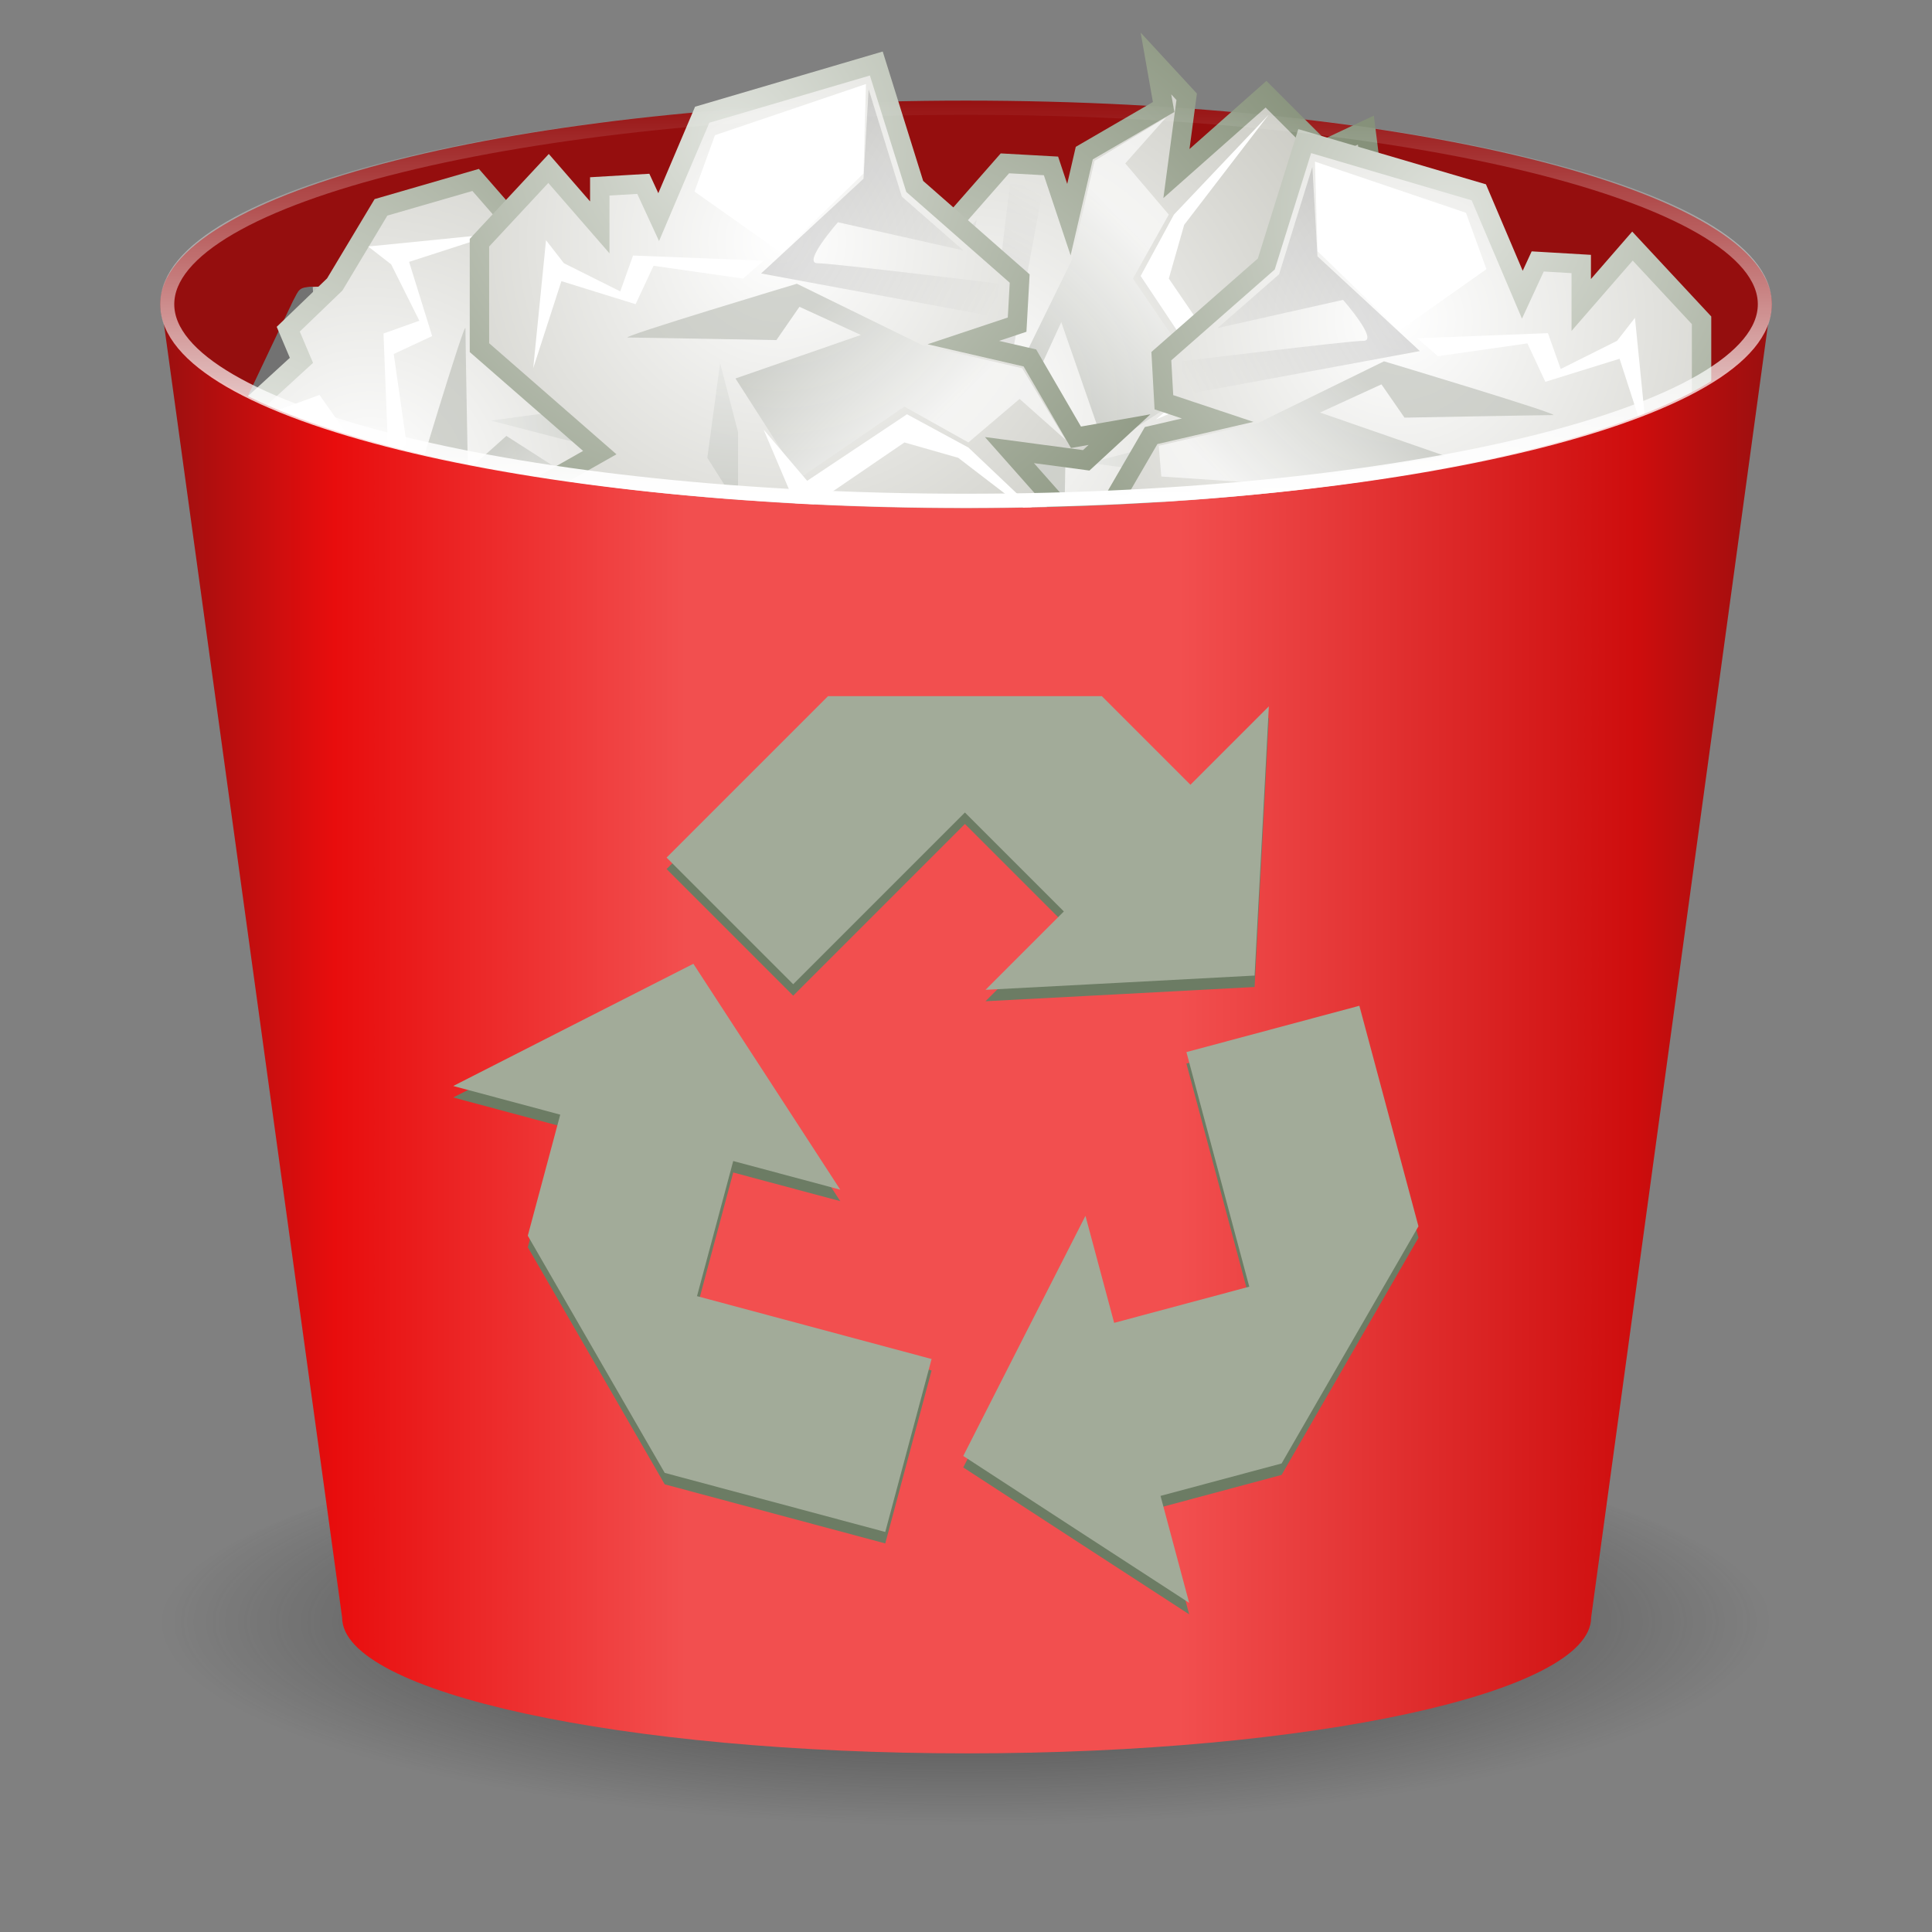 <?xml version="1.0" encoding="UTF-8" standalone="no"?>
<svg
   xmlns:dc="http://purl.org/dc/elements/1.1/"
   xmlns:cc="http://creativecommons.org/ns#"
   xmlns:rdf="http://www.w3.org/1999/02/22-rdf-syntax-ns#"
   xmlns:svg="http://www.w3.org/2000/svg"
   xmlns="http://www.w3.org/2000/svg"
   xmlns:xlink="http://www.w3.org/1999/xlink"
   xmlns:sodipodi="http://sodipodi.sourceforge.net/DTD/sodipodi-0.dtd"
   xmlns:inkscape="http://www.inkscape.org/namespaces/inkscape"
   sodipodi:docname="erase-red.svg"
   inkscape:version="1.0 (4035a4fb49, 2020-05-01)"
   version="1.1"
   id="svg2"
   height="48"
   width="48">
  <rect width="100%" height="100%" fill="#808080" stroke="none"/>
  <defs
     id="defs4">
    <linearGradient
       id="linearGradient2296">
      <stop
         style="stop-color:#9a0f0f;stop-opacity:1"
         offset="0"
         id="stop2284" />
      <stop
         id="stop2286"
         offset="0.108"
         style="stop-color:#e80d0d;stop-opacity:1" />
      <stop
         id="stop2288"
         offset="0.326"
         style="stop-color:#f24f4f;stop-opacity:1" />
      <stop
         id="stop2290"
         offset="0.632"
         style="stop-color:#f24f4f;stop-opacity:1" />
      <stop
         style="stop-color:#ce0d0d;stop-opacity:1"
         offset="0.917"
         id="stop2292" />
      <stop
         style="stop-color:#9a0f0f;stop-opacity:1"
         offset="1"
         id="stop2294" />
    </linearGradient>
    <linearGradient
       id="linearGradient3867">
      <stop
         id="stop3869"
         offset="0"
         style="stop-color:#ffffff;stop-opacity:1;" />
      <stop
         id="stop3871"
         offset="1"
         style="stop-color:#ffffff;stop-opacity:0;" />
    </linearGradient>
    <linearGradient
       id="linearGradient3855">
      <stop
         id="stop3857"
         offset="0"
         style="stop-color:#b46e28;stop-opacity:1;" />
      <stop
         style="stop-color:#b46e28;stop-opacity:1;"
         offset="0.363"
         id="stop3865" />
      <stop
         style="stop-color:#bea05a;stop-opacity:1;"
         offset="0.732"
         id="stop3863" />
      <stop
         id="stop3859"
         offset="1"
         style="stop-color:#b46e28;stop-opacity:1;" />
    </linearGradient>
    <linearGradient
       id="linearGradient3837">
      <stop
         id="stop3839"
         offset="0"
         style="stop-color:#c8a046;stop-opacity:1;" />
      <stop
         style="stop-color:#c8a046;stop-opacity:1;"
         offset="0.108"
         id="stop3853" />
      <stop
         style="stop-color:#d7be6e;stop-opacity:1;"
         offset="0.326"
         id="stop3847" />
      <stop
         style="stop-color:#d7be6e;stop-opacity:1;"
         offset="0.632"
         id="stop3845" />
      <stop
         id="stop3851"
         offset="0.917"
         style="stop-color:#c8a046;stop-opacity:1;" />
      <stop
         id="stop3841"
         offset="1"
         style="stop-color:#c8a046;stop-opacity:1;" />
    </linearGradient>
    <linearGradient
       id="linearGradient3829"
       inkscape:collect="always">
      <stop
         id="stop3831"
         offset="0"
         style="stop-color:#333333;stop-opacity:1;" />
      <stop
         id="stop3833"
         offset="1"
         style="stop-color:#333333;stop-opacity:0;" />
    </linearGradient>
    <inkscape:perspective
       id="perspective10"
       inkscape:persp3d-origin="372.04724 : 350.78739 : 1"
       inkscape:vp_z="744.09448 : 526.18109 : 1"
       inkscape:vp_y="0 : 1000 : 0"
       inkscape:vp_x="0 : 526.18109 : 1"
       sodipodi:type="inkscape:persp3d" />
    <inkscape:perspective
       sodipodi:type="inkscape:persp3d"
       inkscape:vp_x="0 : 0.5 : 1"
       inkscape:vp_y="0 : 1000 : 0"
       inkscape:vp_z="1 : 0.5 : 1"
       inkscape:persp3d-origin="0.5 : 0.33333333 : 1"
       id="perspective3033" />
    <radialGradient
       gradientUnits="userSpaceOnUse"
       gradientTransform="matrix(1,0,0,0.253,0,780.219)"
       r="17.741"
       fy="1044.724"
       fx="23.484"
       cy="1044.724"
       cx="23.484"
       id="radialGradient3835"
       xlink:href="#linearGradient3829"
       inkscape:collect="always" />
    <linearGradient
       gradientUnits="userSpaceOnUse"
       y2="26.641"
       x2="41.219"
       y1="26.641"
       x1="5.75"
       id="linearGradient3843"
       xlink:href="#linearGradient3837"
       inkscape:collect="always" />
    <linearGradient
       gradientUnits="userSpaceOnUse"
       y2="9.046"
       x2="81.696"
       y1="9.046"
       x1="47.477"
       id="linearGradient3861"
       xlink:href="#linearGradient3855"
       inkscape:collect="always" />
    <linearGradient
       gradientTransform="matrix(0.991,0,0,0.965,-0.681,56.535)"
       gradientUnits="userSpaceOnUse"
       y2="988.503"
       x2="24.379"
       y1="997.668"
       x1="24.379"
       id="linearGradient3873"
       xlink:href="#linearGradient3867"
       inkscape:collect="always" />
    <radialGradient
       r="17.741"
       fy="1044.724"
       fx="23.484"
       cy="1044.724"
       cx="23.484"
       gradientTransform="matrix(1,0,0,0.253,0,780.219)"
       gradientUnits="userSpaceOnUse"
       id="radialGradient2869"
       xlink:href="#linearGradient3829"
       inkscape:collect="always" />
    <linearGradient
       y2="26.641"
       x2="41.219"
       y1="26.641"
       x1="5.75"
       gradientUnits="userSpaceOnUse"
       id="linearGradient2871"
       xlink:href="#linearGradient3837"
       inkscape:collect="always" />
    <linearGradient
       y2="9.046"
       x2="81.696"
       y1="9.046"
       x1="47.477"
       gradientUnits="userSpaceOnUse"
       id="linearGradient2873"
       xlink:href="#linearGradient3855"
       inkscape:collect="always" />
    <linearGradient
       y2="988.503"
       x2="24.379"
       y1="997.668"
       x1="24.379"
       gradientTransform="matrix(0.991,0,0,0.965,-0.681,56.535)"
       gradientUnits="userSpaceOnUse"
       id="linearGradient2875"
       xlink:href="#linearGradient3867"
       inkscape:collect="always" />
    <inkscape:perspective
       sodipodi:type="inkscape:persp3d"
       inkscape:vp_x="0 : 0.5 : 1"
       inkscape:vp_y="0 : 1000 : 0"
       inkscape:vp_z="1 : 0.5 : 1"
       inkscape:persp3d-origin="0.5 : 0.33333333 : 1"
       id="perspective2932" />
    <linearGradient
       gradientTransform="matrix(0.373,0,0,0.373,10.395,1004.35)"
       gradientUnits="userSpaceOnUse"
       xlink:href="#linearGradient5176"
       id="linearGradient3096"
       y2="18.39"
       x2="38.714"
       y1="10.612"
       x1="25.633" />
    <linearGradient
       id="linearGradient5176">
      <stop
         offset="0"
         style="stop-color:black;stop-opacity:1"
         id="stop5178" />
      <stop
         offset="1"
         style="stop-color:black;stop-opacity:0"
         id="stop5180" />
    </linearGradient>
    <linearGradient
       gradientTransform="matrix(0.373,0,0,0.373,10.395,1004.35)"
       gradientUnits="userSpaceOnUse"
       xlink:href="#linearGradient5162"
       id="linearGradient3100"
       y2="28.555"
       x2="32.601"
       y1="20.246"
       x1="24.366" />
    <linearGradient
       id="linearGradient5162">
      <stop
         offset="0"
         style="stop-color:#babdb6;stop-opacity:1"
         id="stop5164" />
      <stop
         offset="1"
         style="stop-color:white;stop-opacity:1"
         id="stop5166" />
    </linearGradient>
    <linearGradient
       gradientTransform="matrix(0.373,0,0,0.373,10.395,1004.35)"
       gradientUnits="userSpaceOnUse"
       xlink:href="#linearGradient5162"
       id="linearGradient3103"
       y2="14.412"
       x2="23.585"
       y1="36.51"
       x1="22.009" />
    <linearGradient
       id="linearGradient2945">
      <stop
         offset="0"
         style="stop-color:#babdb6;stop-opacity:1"
         id="stop2947" />
      <stop
         offset="1"
         style="stop-color:white;stop-opacity:1"
         id="stop2949" />
    </linearGradient>
    <radialGradient
       gradientTransform="matrix(0.797,0,0,0.788,0.354,998.502)"
       gradientUnits="userSpaceOnUse"
       xlink:href="#linearGradient5188"
       id="radialGradient3106"
       fy="14.211"
       fx="23.688"
       r="22.597"
       cy="14.211"
       cx="23.688" />
    <linearGradient
       id="linearGradient5188">
      <stop
         offset="0"
         style="stop-color:white;stop-opacity:1"
         id="stop5190" />
      <stop
         offset="1"
         style="stop-color:#aeaea3;stop-opacity:1"
         id="stop5192" />
    </linearGradient>
    <radialGradient
       gradientTransform="matrix(0.668,0,0,0.66,4.493,999.89)"
       gradientUnits="userSpaceOnUse"
       xlink:href="#linearGradient5196"
       id="radialGradient3108"
       fy="10.854"
       fx="20.09"
       r="22.597"
       cy="10.854"
       cx="20.09" />
    <linearGradient
       id="linearGradient5196">
      <stop
         offset="0"
         style="stop-color:#dfe2dc;stop-opacity:1"
         id="stop5198" />
      <stop
         offset="1"
         style="stop-color:#86917a;stop-opacity:1"
         id="stop5200" />
    </linearGradient>
    <linearGradient
       gradientTransform="matrix(0,0.373,0.373,0,3.268,1007.055)"
       gradientUnits="userSpaceOnUse"
       xlink:href="#linearGradient5162"
       id="linearGradient3127"
       y2="28.555"
       x2="32.601"
       y1="20.246"
       x1="24.366" />
    <linearGradient
       id="linearGradient2960">
      <stop
         offset="0"
         style="stop-color:#babdb6;stop-opacity:1"
         id="stop2962" />
      <stop
         offset="1"
         style="stop-color:white;stop-opacity:1"
         id="stop2964" />
    </linearGradient>
    <linearGradient
       gradientTransform="matrix(0,0.373,0.373,0,3.268,1007.055)"
       gradientUnits="userSpaceOnUse"
       xlink:href="#linearGradient5162"
       id="linearGradient3130"
       y2="14.412"
       x2="23.585"
       y1="36.51"
       x1="22.009" />
    <linearGradient
       id="linearGradient2967">
      <stop
         offset="0"
         style="stop-color:#babdb6;stop-opacity:1"
         id="stop2969" />
      <stop
         offset="1"
         style="stop-color:white;stop-opacity:1"
         id="stop2971" />
    </linearGradient>
    <radialGradient
       gradientTransform="matrix(0,0.797,0.788,0,-2.58,997.015)"
       gradientUnits="userSpaceOnUse"
       xlink:href="#linearGradient5188"
       id="radialGradient3133"
       fy="14.211"
       fx="23.688"
       r="22.597"
       cy="14.211"
       cx="23.688" />
    <linearGradient
       id="linearGradient2974">
      <stop
         offset="0"
         style="stop-color:white;stop-opacity:1"
         id="stop2976" />
      <stop
         offset="1"
         style="stop-color:#aeaea3;stop-opacity:1"
         id="stop2978" />
    </linearGradient>
    <radialGradient
       gradientTransform="matrix(0,0.668,0.66,0,-1.192,1001.153)"
       gradientUnits="userSpaceOnUse"
       xlink:href="#linearGradient5196"
       id="radialGradient3135"
       fy="10.854"
       fx="20.09"
       r="22.597"
       cy="10.854"
       cx="20.09" />
    <linearGradient
       id="linearGradient2981">
      <stop
         offset="0"
         style="stop-color:#dfe2dc;stop-opacity:1"
         id="stop2983" />
      <stop
         offset="1"
         style="stop-color:#86917a;stop-opacity:1"
         id="stop2985" />
    </linearGradient>
    <linearGradient
       gradientTransform="matrix(-0.373,0,0,0.373,44.001,1006.35)"
       gradientUnits="userSpaceOnUse"
       xlink:href="#linearGradient5176"
       id="linearGradient3150"
       y2="18.39"
       x2="38.714"
       y1="10.612"
       x1="25.633" />
    <linearGradient
       id="linearGradient2988">
      <stop
         offset="0"
         style="stop-color:black;stop-opacity:1"
         id="stop2990" />
      <stop
         offset="1"
         style="stop-color:black;stop-opacity:0"
         id="stop2992" />
    </linearGradient>
    <linearGradient
       gradientTransform="matrix(-0.373,0,0,0.373,44.001,1006.35)"
       gradientUnits="userSpaceOnUse"
       xlink:href="#linearGradient5162"
       id="linearGradient3154"
       y2="28.555"
       x2="32.601"
       y1="20.246"
       x1="24.366" />
    <linearGradient
       id="linearGradient2995">
      <stop
         offset="0"
         style="stop-color:#babdb6;stop-opacity:1"
         id="stop2997" />
      <stop
         offset="1"
         style="stop-color:white;stop-opacity:1"
         id="stop2999" />
    </linearGradient>
    <radialGradient
       gradientTransform="matrix(-0.797,0,0,0.788,54.042,1000.502)"
       gradientUnits="userSpaceOnUse"
       xlink:href="#linearGradient5188"
       id="radialGradient3160"
       fy="14.211"
       fx="23.688"
       r="22.597"
       cy="14.211"
       cx="23.688" />
    <linearGradient
       id="linearGradient3002">
      <stop
         offset="0"
         style="stop-color:white;stop-opacity:1"
         id="stop3004" />
      <stop
         offset="1"
         style="stop-color:#aeaea3;stop-opacity:1"
         id="stop3006" />
    </linearGradient>
    <radialGradient
       gradientTransform="matrix(-0.668,0,0,0.66,49.903,1001.89)"
       gradientUnits="userSpaceOnUse"
       xlink:href="#linearGradient5196"
       id="radialGradient3162"
       fy="10.854"
       fx="20.09"
       r="22.597"
       cy="10.854"
       cx="20.09" />
    <linearGradient
       id="linearGradient3009">
      <stop
         offset="0"
         style="stop-color:#dfe2dc;stop-opacity:1"
         id="stop3011" />
      <stop
         offset="1"
         style="stop-color:#86917a;stop-opacity:1"
         id="stop3013" />
    </linearGradient>
    <linearGradient
       gradientTransform="matrix(0,-0.373,0.373,0,18.69,1022.662)"
       gradientUnits="userSpaceOnUse"
       xlink:href="#linearGradient5176"
       id="linearGradient3177"
       y2="18.39"
       x2="38.714"
       y1="10.612"
       x1="25.633" />
    <linearGradient
       id="linearGradient3016">
      <stop
         offset="0"
         style="stop-color:black;stop-opacity:1"
         id="stop3018" />
      <stop
         offset="1"
         style="stop-color:black;stop-opacity:0"
         id="stop3020" />
    </linearGradient>
    <linearGradient
       gradientTransform="matrix(0,-0.373,0.373,0,18.69,1022.662)"
       gradientUnits="userSpaceOnUse"
       xlink:href="#linearGradient5162"
       id="linearGradient3181"
       y2="28.555"
       x2="32.601"
       y1="20.246"
       x1="24.366" />
    <linearGradient
       id="linearGradient3023">
      <stop
         offset="0"
         style="stop-color:#babdb6;stop-opacity:1"
         id="stop3025" />
      <stop
         offset="1"
         style="stop-color:white;stop-opacity:1"
         id="stop3027" />
    </linearGradient>
    <linearGradient
       gradientTransform="matrix(0,-0.373,0.373,0,18.69,1022.662)"
       gradientUnits="userSpaceOnUse"
       xlink:href="#linearGradient5162"
       id="linearGradient3184"
       y2="14.412"
       x2="23.585"
       y1="36.51"
       x1="22.009" />
    <linearGradient
       id="linearGradient3030">
      <stop
         offset="0"
         style="stop-color:#babdb6;stop-opacity:1"
         id="stop3032" />
      <stop
         offset="1"
         style="stop-color:white;stop-opacity:1"
         id="stop3034" />
    </linearGradient>
    <radialGradient
       gradientTransform="matrix(0,-0.797,0.788,0,12.842,1032.702)"
       gradientUnits="userSpaceOnUse"
       xlink:href="#linearGradient5188"
       id="radialGradient3187"
       fy="14.211"
       fx="23.688"
       r="22.597"
       cy="14.211"
       cx="23.688" />
    <linearGradient
       id="linearGradient3037">
      <stop
         offset="0"
         style="stop-color:white;stop-opacity:1"
         id="stop3039" />
      <stop
         offset="1"
         style="stop-color:#aeaea3;stop-opacity:1"
         id="stop3041" />
    </linearGradient>
    <radialGradient
       gradientTransform="matrix(0,-0.668,0.66,0,14.23,1028.564)"
       gradientUnits="userSpaceOnUse"
       xlink:href="#linearGradient5196"
       id="radialGradient3189"
       fy="10.854"
       fx="20.09"
       r="22.597"
       cy="10.854"
       cx="20.09" />
    <linearGradient
       id="linearGradient3044">
      <stop
         offset="0"
         style="stop-color:#dfe2dc;stop-opacity:1"
         id="stop3046" />
      <stop
         offset="1"
         style="stop-color:#86917a;stop-opacity:1"
         id="stop3048" />
    </linearGradient>
    <linearGradient
       gradientUnits="userSpaceOnUse"
       xlink:href="#linearGradient157"
       id="linearGradient2991"
       y2="8.5"
       x2="43.7"
       y1="8.5"
       x1="40.702"
       gradientTransform="translate(0.114,1004.861)" />
    <linearGradient
       id="linearGradient157">
      <stop
         offset="0"
         style="stop-color:#cacbc5;stop-opacity:1"
         id="stop158" />
      <stop
         offset="1"
         style="stop-color:#f0f0f0;stop-opacity:1"
         id="stop159" />
    </linearGradient>
    <linearGradient
       gradientTransform="matrix(2.44,0,0,0.298,-3.162,2.186)"
       gradientUnits="userSpaceOnUse"
       xlink:href="#linearGradient161-689-862"
       id="linearGradient3054"
       y2="21.17"
       x2="19.738"
       y1="38.746"
       x1="5.386" />
    <linearGradient
       id="linearGradient161-689-862">
      <stop
         offset="0"
         style="stop-color:#81857e;stop-opacity:1"
         id="stop3698" />
      <stop
         offset="1"
         style="stop-color:#b3b4b1;stop-opacity:1"
         id="stop3700" />
    </linearGradient>
    <linearGradient
       inkscape:collect="always"
       xlink:href="#linearGradient2995"
       id="linearGradient3086"
       gradientTransform="matrix(2.803,0,0,0.357,0.114,1004.861)"
       x1="1.529"
       y1="16.775"
       x2="15.589"
       y2="16.775"
       gradientUnits="userSpaceOnUse" />
    <linearGradient
       y2="988.503"
       x2="24.379"
       y1="997.668"
       x1="24.379"
       gradientTransform="matrix(1.119,0,0,1.089,-3.271,-69.76)"
       gradientUnits="userSpaceOnUse"
       id="linearGradient3121"
       xlink:href="#linearGradient3867"
       inkscape:collect="always" />
    <linearGradient
       gradientTransform="matrix(1.128,0,0,1.128,-2.503,999.86)"
       y2="26.641"
       x2="41.219"
       y1="26.641"
       x1="5.75"
       gradientUnits="userSpaceOnUse"
       id="linearGradient3128"
       xlink:href="#linearGradient3837"
       inkscape:collect="always" />
    <radialGradient
       r="17.741"
       fy="1044.724"
       fx="23.484"
       cy="1044.724"
       cx="23.484"
       gradientTransform="matrix(1.128,0,0,0.285,-2.503,746.915)"
       gradientUnits="userSpaceOnUse"
       id="radialGradient3131"
       xlink:href="#linearGradient3829"
       inkscape:collect="always" />
    <linearGradient
       y2="26.641"
       x2="41.219"
       y1="26.641"
       x1="5.75"
       gradientTransform="matrix(1.128,0,0,1.128,-2.503,-4.502)"
       gradientUnits="userSpaceOnUse"
       id="linearGradient3137"
       xlink:href="#linearGradient2296"
       inkscape:collect="always" />
    <linearGradient
       y2="16.775"
       x2="15.589"
       y1="16.775"
       x1="1.529"
       gradientTransform="matrix(2.803,0,0,0.357,0.114,1004.861)"
       gradientUnits="userSpaceOnUse"
       id="linearGradient3140"
       xlink:href="#linearGradient2995"
       inkscape:collect="always" />
    <linearGradient
       y2="8.5"
       x2="43.7"
       y1="8.5"
       x1="40.702"
       gradientTransform="translate(0.114,1004.861)"
       gradientUnits="userSpaceOnUse"
       id="linearGradient3142"
       xlink:href="#linearGradient157"
       inkscape:collect="always" />
    <radialGradient
       r="22.597"
       fy="14.211"
       fx="23.688"
       cy="14.211"
       cx="23.688"
       gradientTransform="matrix(0,-0.797,0.788,0,12.842,1032.702)"
       gradientUnits="userSpaceOnUse"
       id="radialGradient3144"
       xlink:href="#linearGradient5188"
       inkscape:collect="always" />
    <radialGradient
       r="22.597"
       fy="10.854"
       fx="20.09"
       cy="10.854"
       cx="20.09"
       gradientTransform="matrix(0,-0.668,0.66,0,14.23,1028.564)"
       gradientUnits="userSpaceOnUse"
       id="radialGradient3146"
       xlink:href="#linearGradient5196"
       inkscape:collect="always" />
    <linearGradient
       y2="14.412"
       x2="23.585"
       y1="36.51"
       x1="22.009"
       gradientTransform="matrix(0,-0.373,0.373,0,18.69,1022.662)"
       gradientUnits="userSpaceOnUse"
       id="linearGradient3148"
       xlink:href="#linearGradient5162"
       inkscape:collect="always" />
    <linearGradient
       y2="28.555"
       x2="32.601"
       y1="20.246"
       x1="24.366"
       gradientTransform="matrix(0,-0.373,0.373,0,18.69,1022.662)"
       gradientUnits="userSpaceOnUse"
       id="linearGradient3151"
       xlink:href="#linearGradient5162"
       inkscape:collect="always" />
    <linearGradient
       y2="18.39"
       x2="38.714"
       y1="10.612"
       x1="25.633"
       gradientTransform="matrix(0,-0.373,0.373,0,18.69,1022.662)"
       gradientUnits="userSpaceOnUse"
       id="linearGradient3153"
       xlink:href="#linearGradient5176"
       inkscape:collect="always" />
    <radialGradient
       r="22.597"
       fy="14.211"
       fx="23.688"
       cy="14.211"
       cx="23.688"
       gradientTransform="matrix(-0.797,0,0,0.788,54.042,1000.502)"
       gradientUnits="userSpaceOnUse"
       id="radialGradient3155"
       xlink:href="#linearGradient5188"
       inkscape:collect="always" />
    <radialGradient
       r="22.597"
       fy="10.854"
       fx="20.09"
       cy="10.854"
       cx="20.09"
       gradientTransform="matrix(-0.668,0,0,0.66,49.903,1001.89)"
       gradientUnits="userSpaceOnUse"
       id="radialGradient3157"
       xlink:href="#linearGradient5196"
       inkscape:collect="always" />
    <linearGradient
       y2="28.555"
       x2="32.601"
       y1="20.246"
       x1="24.366"
       gradientTransform="matrix(-0.373,0,0,0.373,44.001,1006.35)"
       gradientUnits="userSpaceOnUse"
       id="linearGradient3159"
       xlink:href="#linearGradient5162"
       inkscape:collect="always" />
    <linearGradient
       y2="18.39"
       x2="38.714"
       y1="10.612"
       x1="25.633"
       gradientTransform="matrix(-0.373,0,0,0.373,44.001,1006.35)"
       gradientUnits="userSpaceOnUse"
       id="linearGradient3161"
       xlink:href="#linearGradient5176"
       inkscape:collect="always" />
    <radialGradient
       r="22.597"
       fy="14.211"
       fx="23.688"
       cy="14.211"
       cx="23.688"
       gradientTransform="matrix(0,0.797,0.788,0,-2.58,997.015)"
       gradientUnits="userSpaceOnUse"
       id="radialGradient3163"
       xlink:href="#linearGradient5188"
       inkscape:collect="always" />
    <radialGradient
       r="22.597"
       fy="10.854"
       fx="20.09"
       cy="10.854"
       cx="20.09"
       gradientTransform="matrix(0,0.668,0.66,0,-1.192,1001.153)"
       gradientUnits="userSpaceOnUse"
       id="radialGradient3165"
       xlink:href="#linearGradient5196"
       inkscape:collect="always" />
    <linearGradient
       y2="14.412"
       x2="23.585"
       y1="36.51"
       x1="22.009"
       gradientTransform="matrix(0,0.373,0.373,0,3.268,1007.055)"
       gradientUnits="userSpaceOnUse"
       id="linearGradient3167"
       xlink:href="#linearGradient5162"
       inkscape:collect="always" />
    <linearGradient
       y2="28.555"
       x2="32.601"
       y1="20.246"
       x1="24.366"
       gradientTransform="matrix(0,0.373,0.373,0,3.268,1007.055)"
       gradientUnits="userSpaceOnUse"
       id="linearGradient3169"
       xlink:href="#linearGradient5162"
       inkscape:collect="always" />
    <radialGradient
       r="22.597"
       fy="14.211"
       fx="23.688"
       cy="14.211"
       cx="23.688"
       gradientTransform="matrix(0.797,0,0,0.788,0.354,998.502)"
       gradientUnits="userSpaceOnUse"
       id="radialGradient3171"
       xlink:href="#linearGradient5188"
       inkscape:collect="always" />
    <radialGradient
       r="22.597"
       fy="10.854"
       fx="20.09"
       cy="10.854"
       cx="20.09"
       gradientTransform="matrix(0.668,0,0,0.66,4.493,999.89)"
       gradientUnits="userSpaceOnUse"
       id="radialGradient3173"
       xlink:href="#linearGradient5196"
       inkscape:collect="always" />
    <linearGradient
       y2="14.412"
       x2="23.585"
       y1="36.51"
       x1="22.009"
       gradientTransform="matrix(0.373,0,0,0.373,10.395,1004.35)"
       gradientUnits="userSpaceOnUse"
       id="linearGradient3175"
       xlink:href="#linearGradient5162"
       inkscape:collect="always" />
    <linearGradient
       y2="28.555"
       x2="32.601"
       y1="20.246"
       x1="24.366"
       gradientTransform="matrix(0.373,0,0,0.373,10.395,1004.35)"
       gradientUnits="userSpaceOnUse"
       id="linearGradient3178"
       xlink:href="#linearGradient5162"
       inkscape:collect="always" />
    <linearGradient
       y2="18.39"
       x2="38.714"
       y1="10.612"
       x1="25.633"
       gradientTransform="matrix(0.373,0,0,0.373,10.395,1004.35)"
       gradientUnits="userSpaceOnUse"
       id="linearGradient3180"
       xlink:href="#linearGradient5176"
       inkscape:collect="always" />
    <linearGradient
       id="linearGradient3988">
      <stop
         style="stop-color:#333333;stop-opacity:0.588;"
         offset="0"
         id="stop3990" />
      <stop
         style="stop-color:#333333;stop-opacity:0;"
         offset="1"
         id="stop3992" />
    </linearGradient>
    <linearGradient
       id="linearGradient3882">
      <stop
         id="stop3884"
         offset="0"
         style="stop-color:#505050;stop-opacity:1;" />
      <stop
         id="stop3886"
         offset="1"
         style="stop-color:#505050;stop-opacity:0;" />
    </linearGradient>
    <linearGradient
       id="linearGradient3872">
      <stop
         id="stop3874"
         offset="0"
         style="stop-color:#bfa54f;stop-opacity:1" />
      <stop
         id="stop3876"
         offset="1"
         style="stop-color:#f0f0dc;stop-opacity:1;" />
    </linearGradient>
    <linearGradient
       id="linearGradient3726">
      <stop
         style="stop-color:#f0f0f0;stop-opacity:1;"
         offset="0"
         id="stop3728" />
      <stop
         style="stop-color:#969696;stop-opacity:1;"
         offset="1"
         id="stop3730" />
    </linearGradient>
    <linearGradient
       id="linearGradient3706">
      <stop
         style="stop-color:#ffffff;stop-opacity:0.588;"
         offset="0"
         id="stop3708" />
      <stop
         style="stop-color:#ffffff;stop-opacity:0;"
         offset="1"
         id="stop3710" />
    </linearGradient>
    <linearGradient
       id="linearGradient3696">
      <stop
         style="stop-color:#c8c8c8;stop-opacity:1;"
         offset="0"
         id="stop3698-3" />
      <stop
         style="stop-color:#646464;stop-opacity:1;"
         offset="1"
         id="stop3700-1" />
    </linearGradient>
    <linearGradient
       id="linearGradient3682">
      <stop
         style="stop-color:#dcd296;stop-opacity:1;"
         offset="0"
         id="stop3684" />
      <stop
         style="stop-color:#f0f0dc;stop-opacity:1;"
         offset="1"
         id="stop3686" />
    </linearGradient>
    <inkscape:perspective
       sodipodi:type="inkscape:persp3d"
       inkscape:vp_x="0 : 526.18109 : 1"
       inkscape:vp_y="0 : 1000 : 0"
       inkscape:vp_z="744.09448 : 526.18109 : 1"
       inkscape:persp3d-origin="372.04724 : 350.78739 : 1"
       id="perspective10-2" />
    <inkscape:perspective
       id="perspective3676"
       inkscape:persp3d-origin="0.5 : 0.33333333 : 1"
       inkscape:vp_z="1 : 0.5 : 1"
       inkscape:vp_y="0 : 1000 : 0"
       inkscape:vp_x="0 : 0.5 : 1"
       sodipodi:type="inkscape:persp3d" />
    <linearGradient
       inkscape:collect="always"
       xlink:href="#linearGradient3682"
       id="linearGradient3850"
       gradientUnits="userSpaceOnUse"
       gradientTransform="translate(8,0)"
       x1="26.313"
       y1="1043.9"
       x2="19.602"
       y2="1043.9" />
    <radialGradient
       inkscape:collect="always"
       xlink:href="#linearGradient3706"
       id="radialGradient3852"
       gradientUnits="userSpaceOnUse"
       gradientTransform="matrix(1,8.6906027e-7,-3.3858051e-7,0.39,8,614.69)"
       cx="22.786"
       cy="1005.38"
       fx="22.786"
       fy="1005.38"
       r="3.5" />
    <linearGradient
       inkscape:collect="always"
       xlink:href="#linearGradient3867"
       id="linearGradient3854"
       gradientUnits="userSpaceOnUse"
       gradientTransform="translate(8,0)"
       x1="18.39"
       y1="1025.041"
       x2="22.649"
       y2="1025.041" />
    <linearGradient
       inkscape:collect="always"
       xlink:href="#linearGradient3696"
       id="linearGradient3856"
       gradientUnits="userSpaceOnUse"
       gradientTransform="translate(8,0)"
       x1="19.286"
       y1="1010.46"
       x2="26.286"
       y2="1010.46" />
    <linearGradient
       inkscape:collect="always"
       xlink:href="#linearGradient3726"
       id="linearGradient3858"
       gradientUnits="userSpaceOnUse"
       gradientTransform="translate(8,-0.14)"
       x1="19.286"
       y1="1009.581"
       x2="26.286"
       y2="1009.581" />
    <linearGradient
       inkscape:collect="always"
       xlink:href="#linearGradient3726"
       id="linearGradient3860"
       gradientUnits="userSpaceOnUse"
       gradientTransform="translate(8,-0.184)"
       x1="19.286"
       y1="1010.644"
       x2="26.286"
       y2="1010.644" />
    <linearGradient
       inkscape:collect="always"
       xlink:href="#linearGradient3726"
       id="linearGradient3862"
       gradientUnits="userSpaceOnUse"
       gradientTransform="translate(8,-0.14)"
       x1="19.286"
       y1="1011.619"
       x2="26.286"
       y2="1011.619" />
    <linearGradient
       inkscape:collect="always"
       xlink:href="#linearGradient3867"
       id="linearGradient3864"
       gradientUnits="userSpaceOnUse"
       gradientTransform="translate(8,1004.362)"
       x1="19.976"
       y1="43.297"
       x2="22.759"
       y2="42.552" />
    <inkscape:perspective
       id="perspective3034"
       inkscape:persp3d-origin="0.5 : 0.33333333 : 1"
       inkscape:vp_z="1 : 0.5 : 1"
       inkscape:vp_y="0 : 1000 : 0"
       inkscape:vp_x="0 : 0.5 : 1"
       sodipodi:type="inkscape:persp3d" />
    <radialGradient
       inkscape:collect="always"
       xlink:href="#linearGradient3706"
       id="radialGradient3057"
       gradientUnits="userSpaceOnUse"
       gradientTransform="matrix(1,8.6906027e-7,-3.3858051e-7,0.39,8,614.69)"
       cx="22.786"
       cy="1005.38"
       fx="22.786"
       fy="1005.38"
       r="3.5" />
    <linearGradient
       inkscape:collect="always"
       xlink:href="#linearGradient3726"
       id="linearGradient3073"
       gradientUnits="userSpaceOnUse"
       gradientTransform="matrix(0.834,0.834,-0.834,0.834,862.313,152.042)"
       x1="19.286"
       y1="1011.619"
       x2="26.286"
       y2="1011.619" />
    <linearGradient
       inkscape:collect="always"
       xlink:href="#linearGradient3726"
       id="linearGradient3076"
       gradientUnits="userSpaceOnUse"
       gradientTransform="matrix(0.834,0.834,-0.834,0.834,862.35,152.005)"
       x1="19.286"
       y1="1010.644"
       x2="26.286"
       y2="1010.644" />
    <linearGradient
       inkscape:collect="always"
       xlink:href="#linearGradient3726"
       id="linearGradient3079"
       gradientUnits="userSpaceOnUse"
       gradientTransform="matrix(0.834,0.834,-0.834,0.834,862.313,152.042)"
       x1="19.286"
       y1="1009.581"
       x2="26.286"
       y2="1009.581" />
    <linearGradient
       inkscape:collect="always"
       xlink:href="#linearGradient3696"
       id="linearGradient3082"
       gradientUnits="userSpaceOnUse"
       gradientTransform="matrix(1.179,0,0,1.179,717.257,-502.073)"
       x1="19.286"
       y1="1010.46"
       x2="26.286"
       y2="1010.46" />
    <radialGradient
       inkscape:collect="always"
       xlink:href="#linearGradient3706"
       id="radialGradient3086"
       gradientUnits="userSpaceOnUse"
       gradientTransform="matrix(1.179,1.025033e-6,-3.9934652e-7,0.46,717.258,222.938)"
       cx="22.786"
       cy="1005.38"
       fx="22.786"
       fy="1005.38"
       r="3.5" />
    <linearGradient
       inkscape:collect="always"
       xlink:href="#linearGradient3872"
       id="linearGradient3092"
       gradientUnits="userSpaceOnUse"
       gradientTransform="matrix(0.834,0.834,-0.834,0.834,862.197,152.158)"
       x1="26.313"
       y1="1043.9"
       x2="19.602"
       y2="1043.9" />
    <linearGradient
       inkscape:collect="always"
       xlink:href="#linearGradient3867"
       id="linearGradient3868"
       gradientUnits="userSpaceOnUse"
       gradientTransform="translate(8,0)"
       x1="20.477"
       y1="1045.221"
       x2="20.477"
       y2="1025.041" />
    <linearGradient
       inkscape:collect="always"
       xlink:href="#linearGradient3882"
       id="linearGradient3880"
       gradientUnits="userSpaceOnUse"
       gradientTransform="matrix(1.179,0,0,1.179,-770.958,-1918.872)"
       x1="20.477"
       y1="1045.221"
       x2="20.477"
       y2="1025.041" />
    <radialGradient
       inkscape:collect="always"
       xlink:href="#linearGradient3706"
       id="radialGradient3905"
       gradientUnits="userSpaceOnUse"
       gradientTransform="matrix(1.179,1.025033e-6,-3.9934652e-7,0.46,717.258,222.938)"
       cx="22.786"
       cy="1005.38"
       fx="22.786"
       fy="1005.38"
       r="3.5" />
    <linearGradient
       inkscape:collect="always"
       xlink:href="#linearGradient3726"
       id="linearGradient3918"
       gradientUnits="userSpaceOnUse"
       gradientTransform="matrix(1.179,0,0,1.179,-4.07,-184.562)"
       x1="19.286"
       y1="1011.619"
       x2="26.286"
       y2="1011.619" />
    <linearGradient
       inkscape:collect="always"
       xlink:href="#linearGradient3726"
       id="linearGradient3921"
       gradientUnits="userSpaceOnUse"
       gradientTransform="matrix(1.179,0,0,1.179,-4.07,-184.614)"
       x1="19.286"
       y1="1010.644"
       x2="26.286"
       y2="1010.644" />
    <linearGradient
       inkscape:collect="always"
       xlink:href="#linearGradient3726"
       id="linearGradient3924"
       gradientUnits="userSpaceOnUse"
       gradientTransform="matrix(1.179,0,0,1.179,-4.07,-184.562)"
       x1="19.286"
       y1="1009.581"
       x2="26.286"
       y2="1009.581" />
    <linearGradient
       inkscape:collect="always"
       xlink:href="#linearGradient3696"
       id="linearGradient3927"
       gradientUnits="userSpaceOnUse"
       gradientTransform="matrix(1.179,0,0,1.179,-4.07,-184.397)"
       x1="19.286"
       y1="1010.46"
       x2="26.286"
       y2="1010.46" />
    <linearGradient
       inkscape:collect="always"
       xlink:href="#linearGradient3867"
       id="linearGradient3930"
       gradientUnits="userSpaceOnUse"
       gradientTransform="matrix(1.179,0,0,1.179,-4.07,-184.397)"
       x1="20.477"
       y1="1045.221"
       x2="20.477"
       y2="1025.041" />
    <radialGradient
       inkscape:collect="always"
       xlink:href="#linearGradient3706"
       id="radialGradient3933"
       gradientUnits="userSpaceOnUse"
       gradientTransform="matrix(1.179,1.025033e-6,-3.9934652e-7,0.46,-4.069,540.614)"
       cx="22.786"
       cy="1005.38"
       fx="22.786"
       fy="1005.38"
       r="3.5" />
    <linearGradient
       inkscape:collect="always"
       xlink:href="#linearGradient3872"
       id="linearGradient3939"
       gradientUnits="userSpaceOnUse"
       gradientTransform="matrix(1.179,0,0,1.179,-4.07,-184.397)"
       x1="26.313"
       y1="1043.9"
       x2="19.602"
       y2="1043.9" />
    <radialGradient
       inkscape:collect="always"
       xlink:href="#linearGradient3706"
       id="radialGradient3974"
       gradientUnits="userSpaceOnUse"
       gradientTransform="matrix(1.179,1.025033e-6,-3.9934652e-7,0.46,-4.069,540.614)"
       cx="22.786"
       cy="1005.38"
       fx="22.786"
       fy="1005.38"
       r="3.5" />
  </defs>
  <sodipodi:namedview
     inkscape:document-rotation="0"
     inkscape:window-maximized="1"
     inkscape:window-y="760"
     inkscape:window-x="-8"
     inkscape:window-height="801"
     inkscape:window-width="1536"
     showgrid="false"
     inkscape:current-layer="layer1"
     inkscape:document-units="px"
     inkscape:cy="24.166218"
     inkscape:cx="36.605704"
     inkscape:zoom="7.9195959"
     inkscape:pageshadow="2"
     inkscape:pageopacity="0.0"
     borderopacity="1.0"
     bordercolor="#666666"
     pagecolor="#ffffff"
     id="base" />
  <g
     transform="translate(0,-1004.362)"
     id="layer1"
     inkscape:groupmode="layer"
     inkscape:label="Livello 1">
    <g
       id="g2345">
      <path
         style="fill:#950e0e;fill-opacity:1;stroke:none"
         d="m 44.021,1011.921 c 0,2.794 -8.963,5.059 -20.02,5.059 -11.057,0 -20.02,-2.265 -20.02,-5.059 0,-2.794 8.963,-5.059 20.02,-5.059 11.057,0 20.02,2.265 20.02,5.059 z"
         id="path3041" />
      <g
         id="g3079"
         transform="matrix(0.964,0,0,0.964,0.874,37.013)">
        <path
           style="fill:url(#linearGradient3140);fill-opacity:1;fill-rule:evenodd;stroke:none;stroke-width:0;marker:none;visibility:visible;display:block;enable-background:new"
           id="path1864"
           d="m 7.756,1010.861 c -1.012,-0.01 -0.771,0.01 -0.999,0.415 -0.053,0.094 -2.273,4.441 -2.356,4.585 l 39.413,0 c -0.072,-0.142 -2.278,-4.626 -2.357,-4.696 -0.125,-0.239 -0.26,-0.318 -0.442,-0.319 -0.12,-9e-4 -33.14,0.017 -33.258,0.016 z" />
        <path
           style="fill:#727272;fill-opacity:1;fill-rule:evenodd;stroke:none;stroke-width:0;marker:none;visibility:visible;display:block;enable-background:new"
           id="path1880"
           d="m 7.153,1010.861 c -0.373,0.017 -0.352,0.082 -0.508,0.369 -0.051,0.095 -2.123,4.486 -2.204,4.631 l 2.998,0 -0.286,-5 z" />
        <path
           style="fill:url(#linearGradient3142);fill-opacity:1;fill-rule:evenodd;stroke:none;stroke-width:0;marker:none;visibility:visible;display:block;enable-background:new"
           id="path9454"
           d="m 41.101,1010.861 c 0.373,0.017 0.352,0.082 0.508,0.369 0.051,0.095 2.123,4.486 2.204,4.631 l -2.998,0 0.286,-5 z" />
        <path
           style="fill:url(#radialGradient3144);fill-opacity:1;fill-rule:evenodd;stroke:url(#radialGradient3146);stroke-width:0.5;stroke-linecap:butt;stroke-linejoin:miter;stroke-miterlimit:4;stroke-opacity:1;stroke-dasharray:none;stroke-dashoffset:0;marker:none;visibility:visible;display:inline;overflow:visible"
           id="path2588"
           d="m 33.57,1017.581 0.33,-4.421 1.847,-1.386 -2.045,-1.254 0.858,-1.583 -0.264,-2.111 -1.122,0.528 -1.452,-1.452 -2.309,2.045 0.264,-1.979 -0.792,-0.858 0.198,1.122 -2.045,1.188 -0.396,1.715 -0.462,-1.385 -1.188,-0.066 -2.375,2.705 -3.167,0.99 1.32,4.487 12.8,1.716 z" />
        <path
           style="opacity:0.77;fill:url(#linearGradient3148);fill-opacity:1;fill-rule:evenodd;stroke:none;stroke-width:1;marker:none;visibility:visible;display:inline;overflow:visible"
           id="path2590"
           d="m 27.17,1015.404 2.441,0.33 1.254,-0.792 0.528,1.716 1.979,0.99 0.33,-4.487 1.518,-1.056 -2.309,-0.858 -1.056,1.649 0.726,2.507 -1.32,-0.99 -2.309,0.528 -1.781,0.462 z" />
        <path
           style="opacity:0.618;fill:url(#linearGradient3151);fill-opacity:1;fill-rule:evenodd;stroke:none;stroke-width:1;marker:none;visibility:visible;display:inline;overflow:visible"
           id="path2592"
           d="m 27.566,1015.008 2.573,-1.649 -1.847,-2.705 0.924,-1.649 -1.122,-1.32 1.056,-1.188 -1.847,1.122 -0.594,2.573 -1.584,3.233 c 0,0 1.386,4.619 1.386,4.355 0,-0.264 0.066,-3.827 0.066,-3.827 l -0.858,-0.594 0.726,-1.583 1.122,3.233 z" />
        <path
           style="fill:#ffffff;fill-opacity:1;fill-rule:evenodd;stroke:none;stroke-width:1;marker:none;visibility:visible;display:inline;overflow:visible"
           id="path2594"
           d="m 19.978,1011.643 1.32,3.893 1.452,0.528 1.584,-2.243 -2.045,-2.111 -2.309,-0.066 z" />
        <path
           style="opacity:0.135;fill:url(#linearGradient3153);fill-opacity:1;fill-rule:evenodd;stroke:none;stroke-width:1;marker:none;visibility:visible;display:inline;overflow:visible"
           id="path2596"
           d="m 20.11,1011.577 2.771,-0.858 1.386,-1.583 -0.726,3.233 c 0,0 1.056,0.924 1.056,0.528 0,-0.396 0.528,-4.685 0.528,-4.685 l 0.858,0.066 -1.122,6.07 -2.441,-2.639 -2.309,-0.132 z" />
        <path
           style="fill:#ffffff;fill-opacity:1;fill-rule:evenodd;stroke:none;stroke-width:1;marker:none;visibility:visible;display:inline;overflow:visible"
           id="path2598"
           d="m 24.003,1019.89 3.299,0.33 -2.243,-0.726 0.594,-1.913 -0.99,-0.462 0.33,-2.309 -0.462,-0.528 -0.132,3.365 0.924,0.33 -0.726,1.452 -0.594,0.462 z" />
        <path
           style="fill:#ffffff;fill-opacity:1;fill-rule:evenodd;stroke:none;stroke-width:1;marker:none;visibility:visible;display:inline;overflow:visible"
           id="path2600"
           d="m 28.886,1014.282 1.32,-1.122 -1.715,-2.573 0.858,-1.583 2.441,-2.573 -2.177,2.837 -0.396,1.386 1.847,2.705 -2.177,0.924 z" />
        <path
           style="fill:url(#radialGradient3155);fill-opacity:1;fill-rule:evenodd;stroke:url(#radialGradient3157);stroke-width:0.5;stroke-linecap:butt;stroke-linejoin:miter;stroke-miterlimit:4;stroke-opacity:1;stroke-dasharray:none;stroke-dashoffset:0;marker:none;visibility:visible;display:inline;overflow:visible"
           id="path2554"
           d="m 26.451,1016.546 1.122,0.198 1.188,-2.045 1.715,-0.396 -1.386,-0.462 -0.066,-1.188 2.705,-2.375 0.99,-3.167 4.487,1.32 1.122,2.639 0.396,-0.858 1.122,0.066 0,1.056 1.32,-1.518 1.781,1.913 0,2.705 -3.101,2.705 -13.394,-0.594 z" />
        <path
           style="opacity:0.618;fill:url(#linearGradient3159);fill-opacity:1;fill-rule:evenodd;stroke:none;stroke-width:1;marker:none;visibility:visible;display:inline;overflow:visible"
           id="path2558"
           d="m 36.347,1015.227 -4.355,0.726 -2.969,-0.198 -0.066,-0.792 2.573,-0.594 3.233,-1.583 c 0,0 4.619,1.386 4.355,1.386 -0.264,0 -3.827,0.066 -3.827,0.066 l -0.594,-0.858 -1.584,0.726 3.233,1.122 z" />
        <path
           style="fill:#ffffff;fill-opacity:1;fill-rule:evenodd;stroke:none;stroke-width:1;marker:none;visibility:visible;display:inline;overflow:visible"
           id="path2560"
           d="m 32.982,1007.639 3.893,1.32 0.528,1.452 -2.243,1.583 -2.111,-2.045 -0.066,-2.309 z" />
        <path
           style="opacity:0.135;fill:url(#linearGradient3161);fill-opacity:1;fill-rule:evenodd;stroke:none;stroke-width:1;marker:none;visibility:visible;display:inline;overflow:visible"
           id="path2562"
           d="m 32.917,1007.771 -0.858,2.771 -1.584,1.386 3.233,-0.726 c 0,0 0.924,1.056 0.528,1.056 -0.396,0 -4.685,0.528 -4.685,0.528 l 0.066,0.858 6.07,-1.122 -2.639,-2.441 -0.132,-2.309 z" />
        <path
           style="fill:#ffffff;fill-opacity:1;fill-rule:evenodd;stroke:none;stroke-width:1;marker:none;visibility:visible;display:inline;overflow:visible"
           id="path2564"
           d="m 41.23,1011.664 0.33,3.299 -0.726,-2.243 -1.913,0.594 -0.462,-0.99 -2.309,0.33 -0.528,-0.462 3.365,-0.132 0.33,0.924 1.452,-0.726 0.462,-0.594 z" />
        <path
           style="fill:url(#radialGradient3163);fill-opacity:1;fill-rule:evenodd;stroke:url(#radialGradient3165);stroke-width:0.5;stroke-linecap:butt;stroke-linejoin:miter;stroke-miterlimit:4;stroke-opacity:1;stroke-dasharray:none;stroke-dashoffset:0;marker:none;visibility:visible;display:inline;overflow:visible"
           id="path2528"
           d="m 17.29,1010.42 1.056,-0.66 0.594,1.386 -0.792,0.99 0.33,4.421 -13.212,1.781 0.259,-4.354 1.337,-1.223 -0.34,-0.803 1.198,-1.152 1.192,-1.988 2.44,-0.707 2.705,3.101 1.122,-1.979 1.122,0.066 0.99,1.122 z" />
        <path
           style="opacity:0.77;fill:url(#linearGradient3167);fill-opacity:1;fill-rule:evenodd;stroke:none;stroke-width:1;marker:none;visibility:visible;display:inline;overflow:visible"
           id="path2530"
           d="m 11.748,1014.313 2.441,-0.33 1.254,0.792 0.528,-1.715 1.979,-0.99 0.33,4.487 1.518,1.056 -2.309,0.858 -1.056,-1.649 0.726,-2.507 -1.32,0.99 -2.309,-0.528 -1.781,-0.462 z" />
        <path
           style="opacity:0.618;fill:url(#linearGradient3169);fill-opacity:1;fill-rule:evenodd;stroke:none;stroke-width:1;marker:none;visibility:visible;display:inline;overflow:visible"
           id="path2532"
           d="m 12.144,1014.709 2.573,1.649 -5.014,-0.066 c 0,0 1.386,-4.619 1.386,-4.355 0,0.264 0.066,3.827 0.066,3.827 l -0.858,0.594 1.847,-1.649 z" />
        <path
           style="fill:#ffffff;fill-opacity:1;fill-rule:evenodd;stroke:none;stroke-width:1;marker:none;visibility:visible;display:inline;overflow:visible"
           id="path2534"
           d="m 4.556,1018.074 1.32,-3.893 1.452,-0.528 1.584,2.243 -4.355,2.177 z" />
        <path
           style="fill:#ffffff;fill-opacity:1;fill-rule:evenodd;stroke:none;stroke-width:1;marker:none;visibility:visible;display:inline;overflow:visible"
           id="path2538"
           d="m 8.581,1009.827 3.299,-0.33 -2.243,0.726 0.594,1.913 -0.99,0.462 0.33,2.309 -0.462,0.528 -0.132,-3.365 0.924,-0.33 -0.726,-1.452 -0.594,-0.462 z" />
        <path
           style="fill:url(#radialGradient3171);fill-opacity:1;fill-rule:evenodd;stroke:url(#radialGradient3173);stroke-width:0.5;stroke-linecap:butt;stroke-linejoin:miter;stroke-miterlimit:4;stroke-opacity:1;stroke-dasharray:none;stroke-dashoffset:0;marker:none;visibility:visible;display:inline;overflow:visible"
           id="path2425"
           d="m 27.154,1017.383 -2.045,-2.309 1.979,0.264 0.858,-0.792 -1.122,0.198 -1.188,-2.045 -1.715,-0.396 1.386,-0.462 0.066,-1.188 -2.705,-2.375 -0.99,-3.167 -4.487,1.32 -1.122,2.639 -0.396,-0.858 -1.122,0.066 0,1.056 -1.32,-1.518 -1.781,1.913 0,2.705 3.101,2.705 -1.979,1.122 14.581,1.122 z" />
        <path
           style="opacity:0.77;fill:url(#linearGradient3175);fill-opacity:1;fill-rule:evenodd;stroke:none;stroke-width:1;marker:none;visibility:visible;display:inline;overflow:visible"
           id="path2427"
           d="m 17.653,1012.831 -0.33,2.441 0.792,1.254 0,-1.913 -0.462,-1.781 z" />
        <path
           style="opacity:0.618;fill:url(#linearGradient3178);fill-opacity:1;fill-rule:evenodd;stroke:none;stroke-width:1;marker:none;visibility:visible;display:inline;overflow:visible"
           id="path2429"
           d="m 18.048,1013.227 1.649,2.573 2.705,-1.847 1.649,0.924 1.32,-1.122 1.188,1.056 -1.122,-1.847 -2.573,-0.594 -3.233,-1.583 c 0,0 -4.619,1.386 -4.355,1.386 0.264,0 3.827,0.066 3.827,0.066 l 0.594,-0.858 1.584,0.726 -3.233,1.122 z" />
        <path
           style="fill:#ffffff;fill-opacity:1;fill-rule:evenodd;stroke:none;stroke-width:1;marker:none;visibility:visible;display:inline;overflow:visible"
           id="path2431"
           d="m 21.413,1005.639 -3.893,1.32 -0.528,1.452 2.243,1.583 2.111,-2.045 0.066,-2.309 z" />
        <path
           style="opacity:0.135;fill:url(#linearGradient3180);fill-opacity:1;fill-rule:evenodd;stroke:none;stroke-width:1;marker:none;visibility:visible;display:inline;overflow:visible"
           id="path2433"
           d="m 21.479,1005.771 0.858,2.771 1.584,1.386 -3.233,-0.726 c 0,0 -0.924,1.056 -0.528,1.056 0.396,0 4.685,0.528 4.685,0.528 l -0.066,0.858 -6.07,-1.122 2.639,-2.441 0.132,-2.309 z" />
        <path
           style="fill:#ffffff;fill-opacity:1;fill-rule:evenodd;stroke:none;stroke-width:1;marker:none;visibility:visible;display:inline;overflow:visible"
           id="path2435"
           d="m 13.166,1009.664 -0.33,3.299 0.726,-2.243 1.913,0.594 0.462,-0.99 2.309,0.33 0.528,-0.462 -3.365,-0.132 -0.33,0.924 -1.452,-0.726 -0.462,-0.594 z" />
        <path
           style="fill:#ffffff;fill-opacity:1;fill-rule:evenodd;stroke:none;stroke-width:1;marker:none;visibility:visible;display:inline;overflow:visible"
           id="path2437"
           d="m 18.774,1014.546 1.122,1.32 2.573,-1.715 1.584,0.858 2.573,2.441 -2.837,-2.177 -1.386,-0.396 -2.705,1.847 -0.924,-2.177 z" />
      </g>
      <path
         style="fill:url(#radialGradient3131);fill-opacity:1;stroke:none"
         d="m 44.019,1044.804 c 0,2.794 -8.963,5.059 -20.02,5.059 -11.057,0 -20.02,-2.265 -20.02,-5.059 0,-2.794 8.963,-5.059 20.02,-5.059 11.057,0 20.02,2.265 20.02,5.059 z"
         id="path3055" />
      <path
         style="fill:url(#linearGradient3137);fill-opacity:1;stroke:none"
         d="M 4.062 7.969 L 8.5 40.188 C 8.5 42.054 15.462 43.562 24.031 43.562 C 32.6 43.562 39.531 42.054 39.531 40.188 L 43.938 7.969 C 43.088 10.565 34.494 12.625 24 12.625 C 13.506 12.625 4.912 10.565 4.062 7.969 z "
         transform="translate(0,1004.362)"
         id="path3133" />
      <path
         id="path3938"
         d="m 31.522,1022.198 -1.946,1.946 -2.202,-2.202 -0.511,1e-4 -5.78,2e-4 -0.511,2e-4 -4.011,4.011 3.146,3.146 4.266,-4.266 2.458,2.458 -1.946,1.946 3.362,-0.177 3.323,-0.177 0.177,-3.323 0.177,-3.362 z"
         style="fill:#6c7c64;fill-opacity:1;stroke:none;stroke-width:1.129" />
      <path
         style="fill:#6c7c64;fill-opacity:1;stroke:none;stroke-width:1.129"
         d="m 29.545,1044.471 -0.712,-2.659 3.008,-0.806 0.255,-0.443 2.89,-5.006 0.255,-0.443 -1.468,-5.479 -4.297,1.151 1.562,5.828 -3.357,0.899 -0.713,-2.659 -1.528,3 -1.508,2.966 2.789,1.815 2.823,1.834 z"
         id="path3940" />
      <path
         id="path3942"
         d="m 11.26,1031.628 2.659,0.713 -0.806,3.008 0.256,0.442 2.89,5.006 0.256,0.443 5.479,1.468 1.151,-4.297 -5.828,-1.562 0.9,-3.357 2.659,0.712 -1.834,-2.823 -1.815,-2.789 -2.966,1.508 -3,1.528 z"
         style="fill:#6c7c64;fill-opacity:1;stroke:none;stroke-width:1.129" />
      <path
         style="fill:#a2ab99;fill-opacity:1;stroke:none;stroke-width:1.129"
         d="m 31.522,1021.913 -1.946,1.946 -2.202,-2.202 -0.511,2e-4 -5.78,10e-5 -0.511,2e-4 -4.011,4.011 3.146,3.146 4.266,-4.266 2.458,2.458 -1.946,1.947 3.362,-0.177 3.323,-0.177 0.177,-3.323 0.177,-3.362 z"
         id="rect3906" />
      <path
         id="path3919"
         d="m 29.545,1044.186 -0.712,-2.659 3.008,-0.806 0.255,-0.443 2.89,-5.006 0.255,-0.443 -1.468,-5.479 -4.297,1.151 1.562,5.828 -3.357,0.899 -0.713,-2.659 -1.528,3 -1.508,2.966 2.789,1.815 2.823,1.834 z"
         style="fill:#a2ab99;fill-opacity:1;stroke:none;stroke-width:1.129" />
      <path
         style="fill:#a2ab99;fill-opacity:1;stroke:none;stroke-width:1.129"
         d="m 11.26,1031.343 2.659,0.712 -0.806,3.008 0.256,0.443 2.89,5.006 0.256,0.443 5.479,1.468 1.151,-4.297 -5.828,-1.562 0.9,-3.357 2.659,0.712 -1.834,-2.823 -1.815,-2.789 -2.966,1.508 -3,1.528 z"
         id="path3921" />
      <path
         id="path3048"
         d="m 43.847,1011.921 c 0,2.696 -8.885,4.882 -19.846,4.882 -10.961,0 -19.846,-2.186 -19.846,-4.882 0,-2.696 8.885,-4.882 19.846,-4.882 10.961,0 19.846,2.186 19.846,4.882 z"
         style="fill:none;stroke:url(#linearGradient3121);stroke-width:0.349;stroke-miterlimit:4;stroke-opacity:1;stroke-dasharray:none" />
    </g>
  </g>
</svg>
